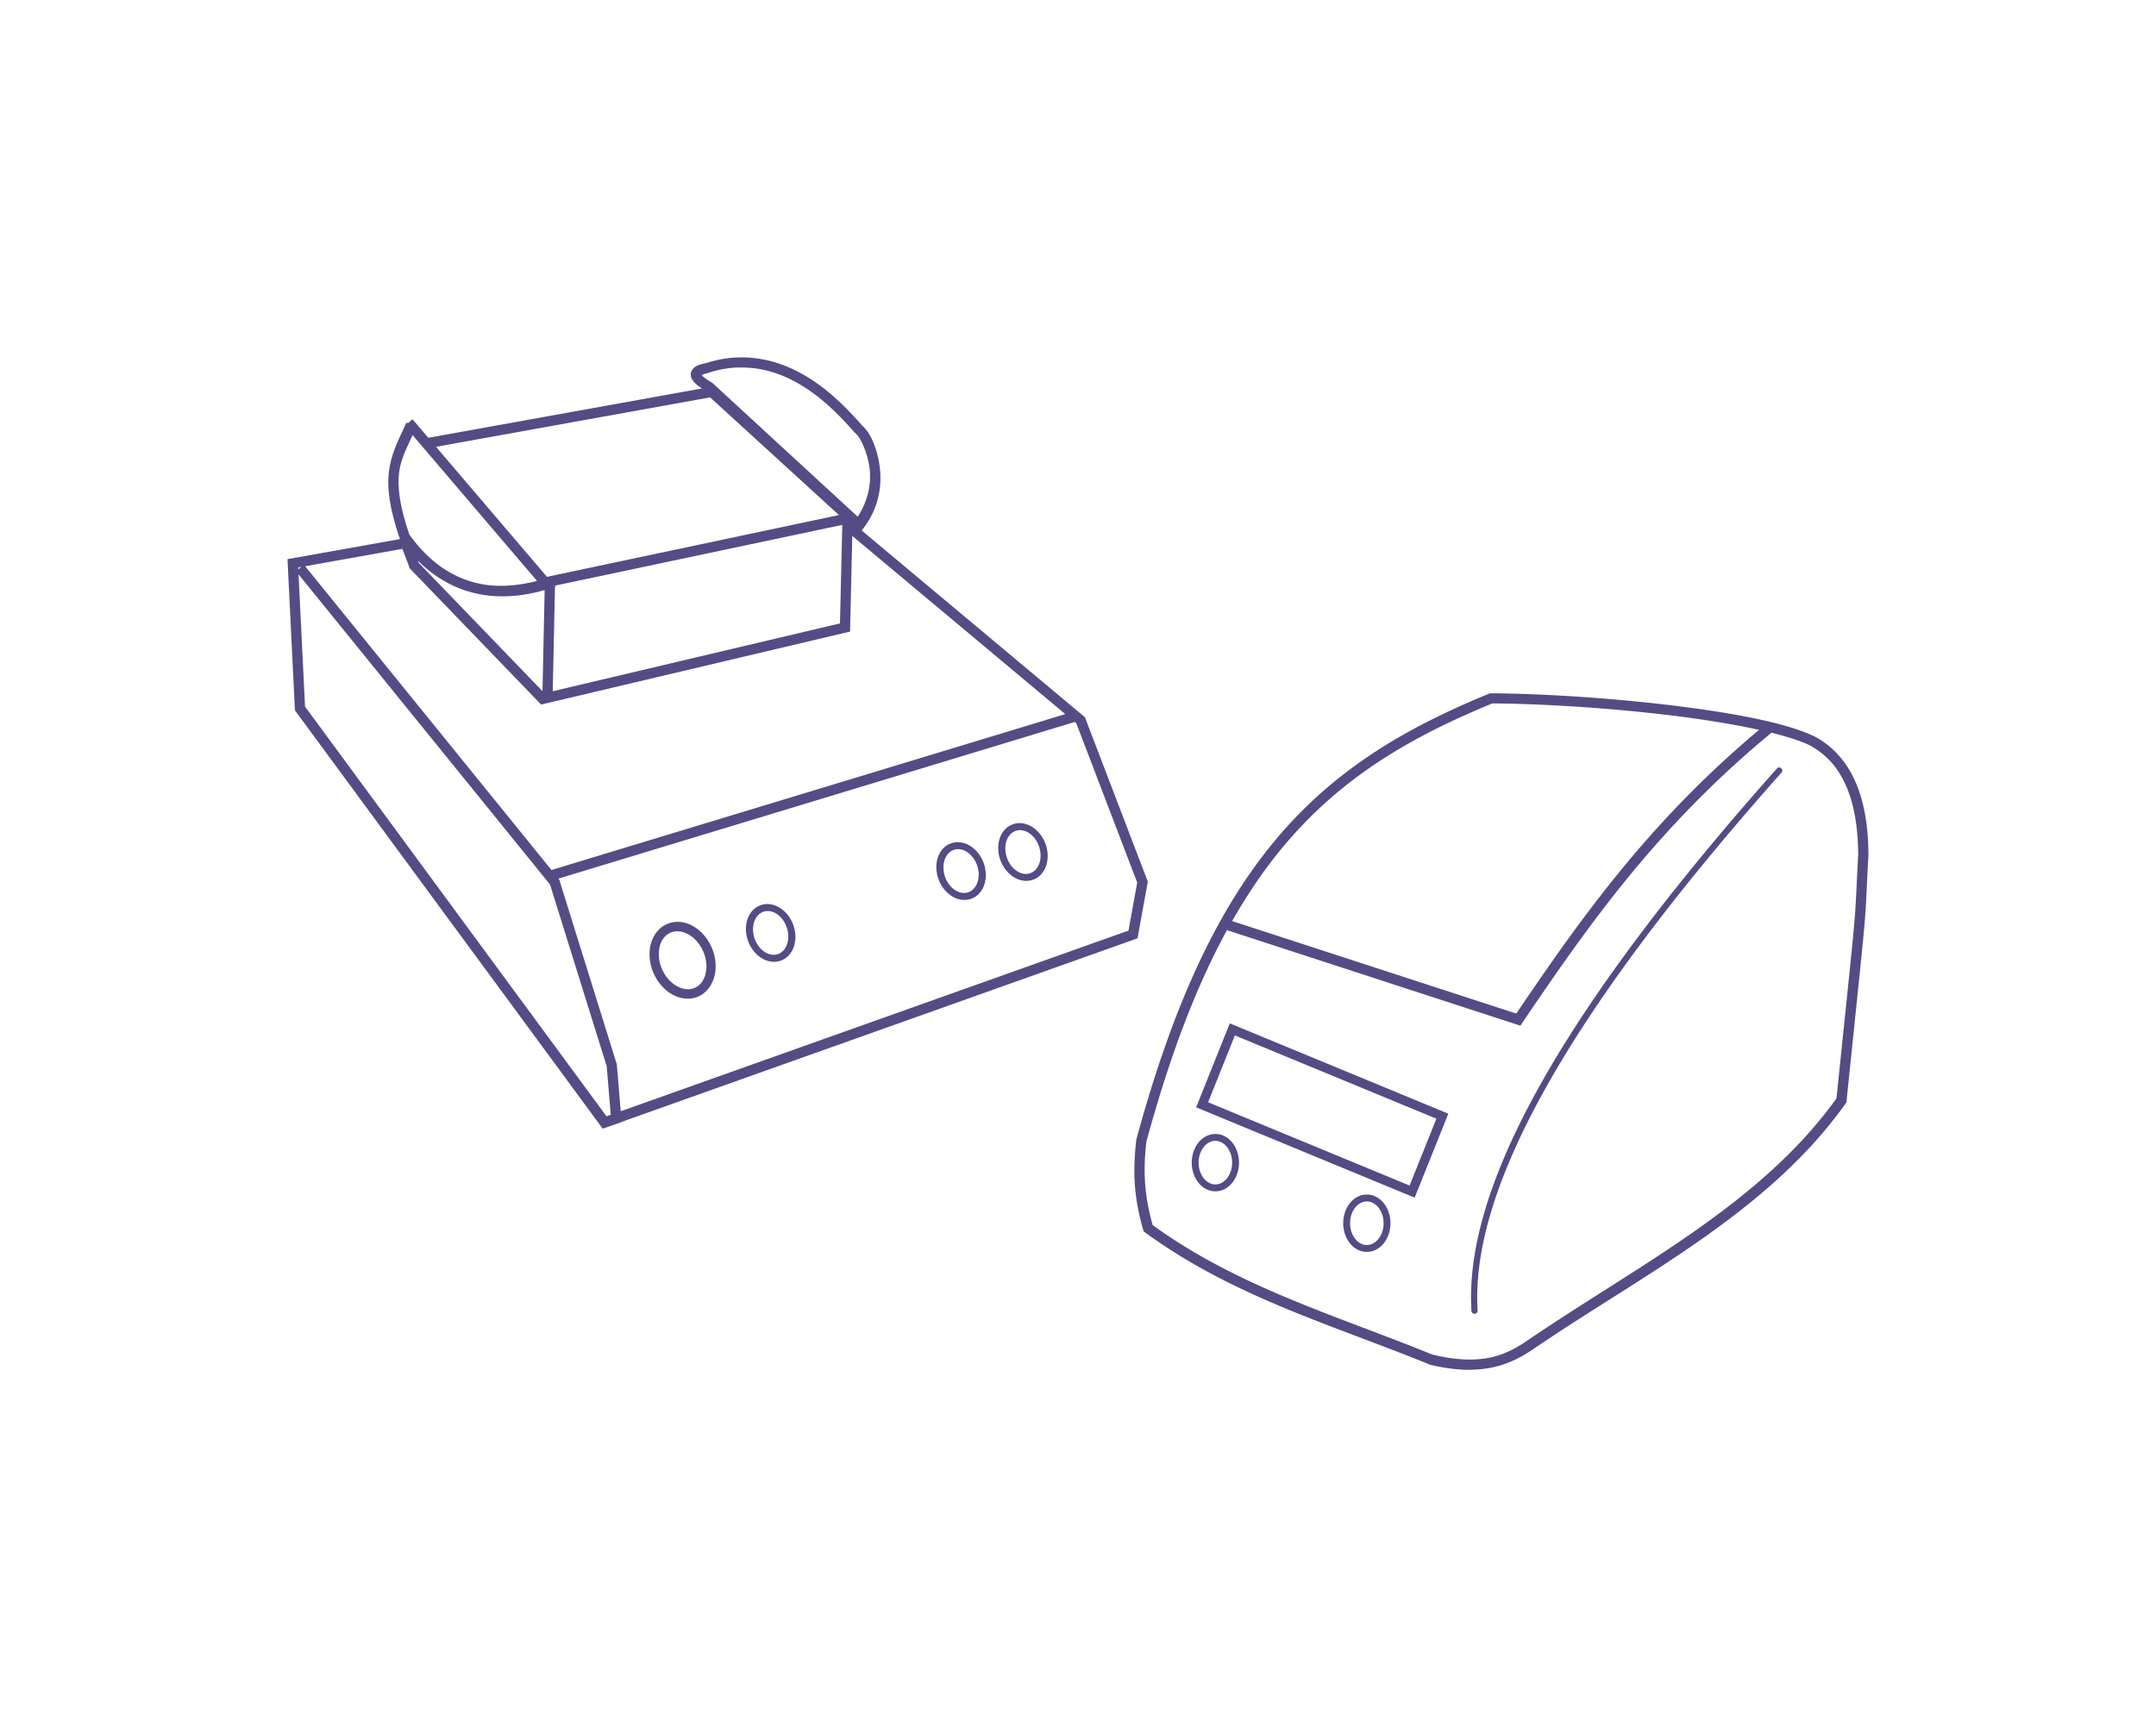 <?xml version="1.0" encoding="UTF-8" standalone="no"?>
<!-- Created with Inkscape (http://www.inkscape.org/) -->

<svg
   xmlns:dc="http://purl.org/dc/elements/1.1/"
   xmlns:cc="http://creativecommons.org/ns#"
   xmlns:rdf="http://www.w3.org/1999/02/22-rdf-syntax-ns#"
   xmlns:svg="http://www.w3.org/2000/svg"
   xmlns="http://www.w3.org/2000/svg"
   xmlns:sodipodi="http://sodipodi.sourceforge.net/DTD/sodipodi-0.dtd"
   xmlns:inkscape="http://www.inkscape.org/namespaces/inkscape"
   width="31.448mm"
   height="25.198mm"
   viewBox="0 0 111.429 89.286"
   id="svg13410"
   version="1.1"
   inkscape:version="0.91 r13725"
   sodipodi:docname="solution.svg">
  <defs
     id="defs13412" />
  <sodipodi:namedview
     id="base"
     pagecolor="#ffffff"
     bordercolor="#666666"
     borderopacity="1.0"
     inkscape:pageopacity="0.0"
     inkscape:pageshadow="2"
     inkscape:zoom="1.4"
     inkscape:cx="-74.00896"
     inkscape:cy="-54.392396"
     inkscape:document-units="px"
     inkscape:current-layer="layer1"
     showgrid="false"
     fit-margin-top="0"
     fit-margin-left="0"
     fit-margin-right="0"
     fit-margin-bottom="0"
     inkscape:window-width="1360"
     inkscape:window-height="704"
     inkscape:window-x="0"
     inkscape:window-y="27"
     inkscape:window-maximized="1" />
  <g
     inkscape:label="Layer 1"
     inkscape:groupmode="layer"
     id="layer1"
     transform="translate(-344.286,-459.148)">
    <g
       id="g13986">
      <path
         inkscape:connector-curvature="0"
         id="path11758"
         d="m 421.315,494.979 -0.049,0.02 c -4.307,1.769 -7.888,3.863 -10.878,7.356 -2.99,3.493 -5.385,8.371 -7.37,15.696 l -0.005,0.02 -0.002,0.021 c -0.154,1.379 -0.184,2.765 0.357,4.626 l 0.025,0.087 0.073,0.054 c 4.57,3.342 9.737,4.798 14.669,6.815 l 0.018,0.01 0.02,0.01 c 2.582,0.626 4.072,0.053 5.254,-0.733 l 10e-4,0 0.002,0 c 5.694,-3.895 12.19,-7.07 16.244,-12.764 l 0.041,-0.057 0.007,-0.07 c 1.188,-11.495 0.902,-8.518 1.131,-12.69 l 10e-4,-0.01 0,-0.01 c -0.006,-1.224 -0.147,-2.459 -0.57,-3.549 -0.423,-1.089 -1.14,-2.034 -2.27,-2.622 l -0.004,0 -0.005,0 c -1.494,-0.702 -4.357,-1.226 -7.513,-1.6 -3.155,-0.374 -6.582,-0.586 -9.125,-0.6 l -0.054,0 0,-0.01 z m 0.101,0.533 c 2.512,0.016 5.899,0.223 9.015,0.593 1.749,0.208 3.404,0.472 4.769,0.774 -5.767,4.834 -9.289,9.86 -12.548,14.666 l -14.685,-4.781 c 0.88,-1.546 1.817,-2.89 2.822,-4.064 2.911,-3.4 6.383,-5.44 10.626,-7.188 z m 14.429,1.516 c 0.792,0.197 1.459,0.408 1.931,0.629 1.002,0.523 1.628,1.342 2.015,2.339 0.387,0.997 0.526,2.17 0.533,3.351 -0.227,4.147 0.041,1.334 -1.122,12.583 -3.956,5.518 -10.352,8.671 -16.072,12.584 -1.115,0.74 -2.363,1.253 -4.824,0.658 -4.93,-2.014 -9.998,-3.466 -14.446,-6.691 -0.489,-1.73 -0.471,-2.995 -0.325,-4.313 1.234,-4.548 2.621,-8.127 4.203,-11.005 l -0.024,0.075 15.15,4.933 0.112,-0.165 c 3.345,-4.937 6.908,-10.06 12.867,-14.979 z m 0.398,1.796 a 0.159,0.159 0 0 0 -0.122,0.055 c -11.688,13.152 -16.161,21.992 -15.784,28.037 a 0.159,0.159 0 1 0 0.318,-0.02 c -0.366,-5.869 4.036,-14.678 15.704,-27.806 a 0.159,0.159 0 0 0 -0.116,-0.266 z m -28.397,13.226 -0.089,0.222 -1.651,4.12 11.295,4.67 1.74,-4.341 -11.295,-4.67 z m 0.263,0.625 10.415,4.305 -1.385,3.456 -10.414,-4.305 1.384,-3.456 z m -1.008,5.095 c -0.697,0 -1.222,0.685 -1.222,1.482 0,0.798 0.526,1.483 1.222,1.483 0.697,0 1.221,-0.685 1.221,-1.483 0,-0.797 -0.525,-1.482 -1.221,-1.482 z m 0,0.355 c 0.456,0 0.865,0.483 0.865,1.127 0,0.644 -0.409,1.127 -0.865,1.127 -0.456,0 -0.866,-0.483 -0.866,-1.127 0,-0.644 0.41,-1.127 0.866,-1.127 z m 7.828,2.776 c -0.697,0 -1.222,0.686 -1.222,1.483 0,0.797 0.526,1.482 1.222,1.482 0.697,0 1.221,-0.685 1.221,-1.482 0,-0.797 -0.525,-1.483 -1.221,-1.483 z m 0,0.356 c 0.456,0 0.866,0.483 0.866,1.127 0,0.644 -0.41,1.127 -0.866,1.127 -0.456,0 -0.866,-0.483 -0.866,-1.127 0,-0.644 0.41,-1.127 0.866,-1.127 z"
         style="color:#000000;font-style:normal;font-variant:normal;font-weight:normal;font-stretch:normal;font-size:medium;line-height:normal;font-family:sans-serif;text-indent:0;text-align:start;text-decoration:none;text-decoration-line:none;text-decoration-style:solid;text-decoration-color:#000000;letter-spacing:normal;word-spacing:normal;text-transform:none;direction:ltr;block-progression:tb;writing-mode:lr-tb;baseline-shift:baseline;text-anchor:start;white-space:normal;clip-rule:nonzero;display:inline;overflow:visible;visibility:visible;opacity:1;isolation:auto;mix-blend-mode:normal;color-interpolation:sRGB;color-interpolation-filters:linearRGB;solid-color:#000000;solid-opacity:1;fill:#544c84;fill-opacity:1;fill-rule:evenodd;stroke:none;stroke-width:1px;stroke-linecap:butt;stroke-linejoin:miter;stroke-miterlimit:4;stroke-dasharray:none;stroke-dashoffset:0;stroke-opacity:1;color-rendering:auto;image-rendering:auto;shape-rendering:auto;text-rendering:auto;enable-background:accumulate" />
      <path
         inkscape:connector-curvature="0"
         id="path11824"
         d="m 382.377,477.626 c -0.515,0.021 -1.054,0.117 -1.612,0.295 -0.237,0.045 -0.418,0.097 -0.564,0.2 -0.074,0.053 -0.142,0.123 -0.182,0.217 -0.04,0.094 -0.042,0.204 -0.018,0.293 0.049,0.178 0.164,0.293 0.301,0.41 0.075,0.064 0.164,0.127 0.26,0.189 l -14.14,2.549 -0.817,-0.957 0,0 -0.24,0.205 -0.078,-0.036 c -0.028,0.06 -0.048,0.108 -0.075,0.167 l -0.009,0.01 0.004,0.01 c -0.38,0.804 -0.71,1.483 -0.817,2.313 -0.115,0.894 0.025,1.944 0.56,3.516 l 0.003,0.01 -5.809,1.037 0.011,0.233 0.373,7.584 15.909,21.627 0.94,-0.334 0.036,-0.01 -0.001,-0.01 26.664,-9.488 0.533,-2.931 -3.25,-8.498 -11.538,-9.655 0.086,-0.112 c 0.824,-1.074 0.966,-2.241 0.846,-3.182 -0.121,-0.941 -0.464,-1.64 -0.733,-1.95 l -0.008,-0.011 -0.01,-0.01 c -0.132,-0.124 -0.46,-0.514 -0.908,-0.973 -0.448,-0.459 -1.03,-0.999 -1.737,-1.477 -1.06,-0.718 -2.413,-1.295 -3.979,-1.23 z m 0.028,0.525 0,0 c 1.432,-0.062 2.657,0.466 3.654,1.142 0.665,0.45 1.222,0.966 1.655,1.409 0.424,0.434 0.706,0.778 0.905,0.969 0.128,0.147 0.501,0.834 0.609,1.67 0.097,0.758 -0.052,1.651 -0.612,2.52 l -7.511,-6.915 -0.025,-0.014 c -0.186,-0.109 -0.336,-0.211 -0.435,-0.295 -0.067,-0.057 -0.073,-0.075 -0.09,-0.099 0.05,-0.027 0.137,-0.067 0.316,-0.1 l 0.018,-0.01 0.017,-0.01 c 0.523,-0.169 1.022,-0.255 1.5,-0.276 z m -1.418,1.54 6.658,6.083 -15.091,3.194 -5.734,-6.722 14.167,-2.555 z m -15.377,1.951 6.431,7.54 c -1.018,0.256 -2.102,0.365 -3.172,0.096 -1.207,-0.303 -2.391,-1.045 -3.43,-2.497 -0.506,-1.499 -0.624,-2.453 -0.524,-3.232 0.083,-0.643 0.382,-1.237 0.694,-1.906 z m 22.207,4.639 -0.119,5.094 -14.845,3.507 0.114,-5.376 0.036,-0.011 -0.035,-0.041 0.001,-0.031 14.848,-3.141 z m 0.517,0.572 11.009,9.211 -26.556,8.06 -12.73,-15.704 5.025,-0.898 0.383,1.011 6.786,7.037 15.968,-3.772 0.116,-4.944 z m -22.456,1.275 c 0.891,0.891 1.871,1.416 2.862,1.665 1.269,0.319 2.544,0.188 3.694,-0.137 l -0.111,5.223 -6.401,-6.637 -0.043,-0.115 z m -6.021,0.327 -0.156,0.127 -0.005,-0.098 0.161,-0.029 z m -0.144,0.383 13,16.037 2.929,9.396 0.209,2.506 -0.22,0.079 -15.581,-21.181 -0.336,-6.838 z m 40.115,7.633 0.086,0.071 3.147,8.232 -0.452,2.482 -26.243,9.339 -0.202,-2.426 -2.975,-9.548 -0.043,-0.052 26.682,-8.098 z m -2.784,5.231 c -0.086,-0.01 -0.175,0 -0.262,0.018 -0.699,0.134 -1.051,0.916 -0.851,1.709 0.2,0.792 0.897,1.373 1.596,1.239 0.699,-0.134 1.052,-0.917 0.852,-1.71 -0.175,-0.693 -0.731,-1.224 -1.335,-1.256 z m 10e-4,0.361 c 0.41,0.027 0.835,0.404 0.977,0.965 0.162,0.641 -0.128,1.2 -0.584,1.288 -0.456,0.088 -0.988,-0.313 -1.15,-0.954 -0.162,-0.641 0.128,-1.2 0.584,-1.287 0.057,-0.011 0.114,-0.014 0.173,-0.011 z m -3.199,0.624 c -0.086,-0.01 -0.173,0 -0.261,0.018 -0.699,0.134 -1.052,0.917 -0.852,1.71 0.2,0.792 0.897,1.372 1.596,1.238 0.699,-0.134 1.052,-0.916 0.852,-1.709 -0.175,-0.693 -0.731,-1.224 -1.335,-1.256 z m 0.001,0.359 c 0.41,0.027 0.835,0.405 0.977,0.966 0.162,0.641 -0.128,1.2 -0.584,1.288 -0.456,0.088 -0.988,-0.313 -1.15,-0.954 -0.162,-0.641 0.128,-1.201 0.584,-1.288 0.057,-0.011 0.114,-0.014 0.173,-0.01 z m -9.842,2.839 c -0.086,-0.01 -0.173,0 -0.261,0.018 -0.699,0.134 -1.053,0.917 -0.853,1.71 0.2,0.792 0.898,1.372 1.597,1.238 0.699,-0.134 1.052,-0.916 0.852,-1.709 -0.175,-0.693 -0.731,-1.224 -1.335,-1.256 z m 0.002,0.36 c 0.409,0.027 0.833,0.404 0.975,0.965 0.162,0.641 -0.127,1.2 -0.583,1.287 -0.456,0.088 -0.988,-0.313 -1.15,-0.954 -0.162,-0.641 0.128,-1.2 0.584,-1.287 0.057,-0.011 0.115,-0.014 0.174,-0.01 z m -4.697,0.558 c -0.225,0 -0.448,0.049 -0.655,0.161 l 0,0 c -0.414,0.225 -0.674,0.647 -0.764,1.119 -0.089,0.472 -0.018,1.001 0.227,1.491 0.244,0.49 0.619,0.856 1.04,1.05 0.422,0.195 0.901,0.216 1.315,-0.01 0.414,-0.225 0.674,-0.647 0.764,-1.119 0.089,-0.472 0.018,-1.002 -0.227,-1.492 -0.244,-0.49 -0.619,-0.855 -1.04,-1.05 -0.211,-0.097 -0.436,-0.152 -0.66,-0.153 z m -0.008,0.49 c 0.152,0 0.309,0.038 0.467,0.112 0.315,0.145 0.618,0.433 0.817,0.832 0.199,0.399 0.25,0.823 0.183,1.176 -0.067,0.353 -0.243,0.626 -0.51,0.771 -0.267,0.145 -0.582,0.138 -0.897,-0.01 -0.315,-0.145 -0.619,-0.433 -0.818,-0.832 -0.199,-0.399 -0.25,-0.823 -0.183,-1.176 0.067,-0.353 0.243,-0.625 0.51,-0.77 0.133,-0.072 0.28,-0.107 0.432,-0.106 z"
         style="color:#000000;font-style:normal;font-variant:normal;font-weight:normal;font-stretch:normal;font-size:medium;line-height:normal;font-family:sans-serif;text-indent:0;text-align:start;text-decoration:none;text-decoration-line:none;text-decoration-style:solid;text-decoration-color:#000000;letter-spacing:normal;word-spacing:normal;text-transform:none;direction:ltr;block-progression:tb;writing-mode:lr-tb;baseline-shift:baseline;text-anchor:start;white-space:normal;clip-rule:nonzero;display:inline;overflow:visible;visibility:visible;opacity:1;isolation:auto;mix-blend-mode:normal;color-interpolation:sRGB;color-interpolation-filters:linearRGB;solid-color:#000000;solid-opacity:1;fill:#544c84;fill-opacity:1;fill-rule:evenodd;stroke:none;stroke-width:1px;stroke-linecap:butt;stroke-linejoin:miter;stroke-miterlimit:4;stroke-dasharray:none;stroke-dashoffset:0;stroke-opacity:1;color-rendering:auto;image-rendering:auto;shape-rendering:auto;text-rendering:auto;enable-background:accumulate" />
    </g>
  </g>
</svg>
